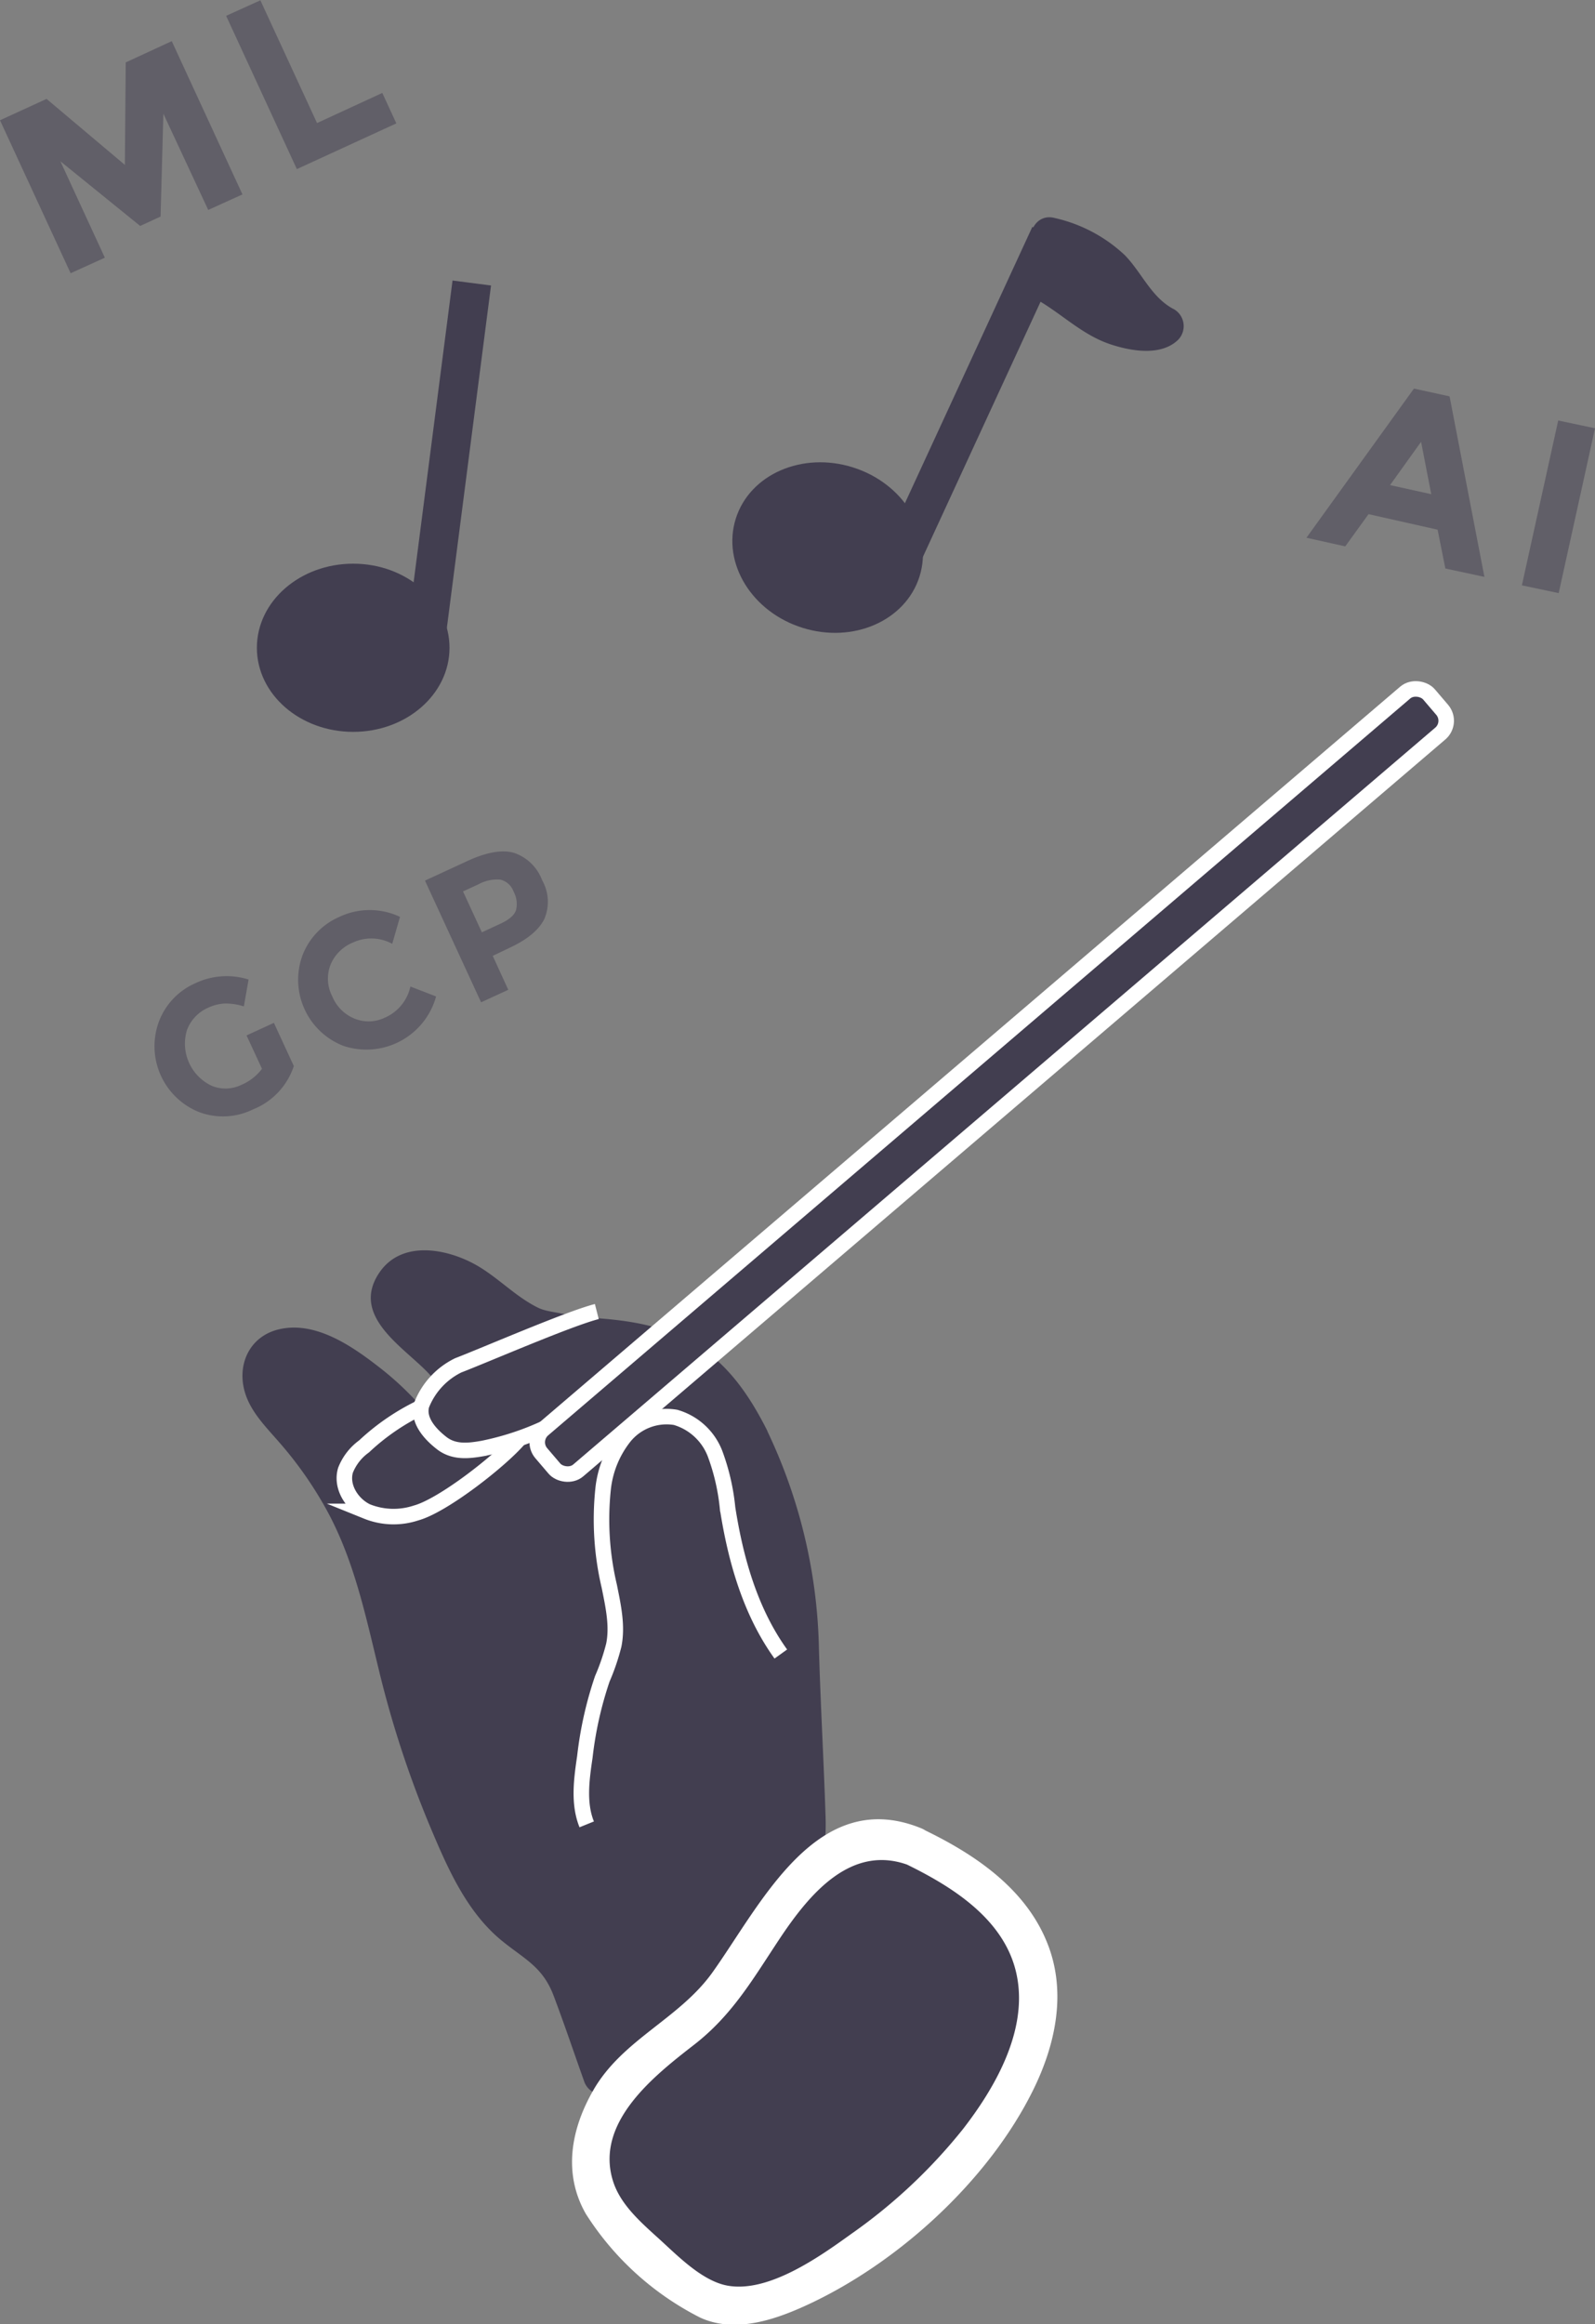 <svg xmlns="http://www.w3.org/2000/svg" viewBox="0 0 205.52 299.36"><rect x="0" y="0" width="205.52" height="299.36" fill="#808080" stroke="none"/><title>Asset 5</title><g id="cd534487-6e06-452e-9e82-35f9f3390870" data-name="Layer 2"><g id="fdbc33a5-5b95-4e1b-bc0e-61e483dd34fb" data-name="Layer 1"><path d="M77.79,240" transform="translate(-4.39 -9.51)"/><path d="M101,194.87c-1.68-3.44-3.75-6.81-6.82-9.11-4.65-3.49-10.79-4-16.64-4.16l0-.08c-5.87,0-9.87-6-15.37-8.07-2.74-1-6.69-.38-7.31,2.47-.49,2.27,1.43,4.27,3.18,5.8l4.22,3.67a2.37,2.37,0,0,1,.94,1.32c.18,1.24-1.46,1.86-2.13,2.92-1,1.63.49,3.62,1.77,5.07s2.28,4,.69,5c-1.52-.11-2.5-1.6-3.33-2.89A37.12,37.12,0,0,0,47,184.44c-2.77-1.54-6.93-2.38-8.53.35s.92,5.73,3,8a49.46,49.46,0,0,1,9.81,15.66c2.33,6,3.46,12.35,5.08,18.56a121.87,121.87,0,0,0,7.29,20.37c2,4.24,4.32,8.56,8.24,11.12a18.5,18.5,0,0,1,4,2.8A11.15,11.15,0,0,1,77.8,265L82,276.8c3.56-1.5,6.59-4,9.55-6.5,4.16-3.49,8.37-7,11.6-11.38s5.61-8.55,5.24-14l-.12-.78v-3.66c-.52-5.72-1.18-9.12-.91-15.14A63.37,63.37,0,0,0,101,194.87Z" transform="translate(-4.39 -9.51)" fill="#423e50"/><path d="M103.17,193.61c-2.43-4.78-5.48-9.16-10.39-11.63-4.68-2.36-10.09-2.69-15.23-2.88l2.16,1.24c-1-1.93-4.19-1.54-5.92-2.37-2.89-1.39-5.16-3.87-7.94-5.47-3.77-2.17-9.71-3.36-12.6.95-3.81,5.68,3.42,9.69,6.52,13.11,1.11,1.23,1-.79-.49,1.31a5.16,5.16,0,0,0-1,2.71c-.08,1.37,3.56,7.3,3.48,7.4l2.43-.64c-1.94-.59-3.59-4.36-4.91-5.94a38.86,38.86,0,0,0-5.93-5.72c-3.46-2.7-8.15-6-12.84-5-3.92.82-5.67,4.55-4.54,8.23.76,2.47,2.67,4.37,4.32,6.27a49.06,49.06,0,0,1,6.38,9.16c3.34,6.24,4.8,13.11,6.46,19.93a133,133,0,0,0,6.67,20.47c2.21,5.25,4.63,10.86,9.1,14.6,3,2.48,5.39,3.4,6.83,7.22,1.37,3.62,2.6,7.29,3.9,10.93A2.55,2.55,0,0,0,83.26,279c7.7-3.61,15.3-10.45,20.66-17,4.62-5.63,7.07-11.19,6.85-18.41-.24-7.53-.68-15-.88-22.56a68.12,68.12,0,0,0-6.72-27.39c-1.37-2.91-5.68-.37-4.32,2.52a62,62,0,0,1,6.06,25.74c.08,6.71.71,13.34.85,20s-1.34,11.72-5.9,17.16c-5,5.95-12.09,12.29-19.12,15.58l3.67,1.49c-1.73-4.85-3-10.52-5.55-15a12.59,12.59,0,0,0-4.31-4,20.46,20.46,0,0,1-6.61-6.87c-6-10.18-8.6-22-11.45-33.33a66.7,66.7,0,0,0-5.13-14.41,51.37,51.37,0,0,0-4.48-7.15c-1.21-1.63-4.73-4.53-5.3-6.37l.72-3.51a6.51,6.51,0,0,1,2.6.72,18.89,18.89,0,0,1,3.44,2,34.71,34.71,0,0,1,6.38,5.59c2.61,2.92,4.13,7.18,8.12,8.38a2.45,2.45,0,0,0,2.43-.64c2.61-3.16,1.08-5.46-.69-8.58-2-3.47.29-2.26.93-5.14a4,4,0,0,0-.91-3.58c-1.46-1.94-4.76-3.09-5.87-5.23-3.42-6.58,5.12-1.89,6.9-.63,3.84,2.72,7,5.32,11.88,5.66l-2.16-1.24,0,.08a2.5,2.5,0,0,0,2.16,1.24c4.23.16,8.82.3,12.71,2.2,4.17,2,6.56,5.83,8.6,9.84C100.31,199,104.63,196.47,103.17,193.61Z" transform="translate(-4.39 -9.51)" fill="#423e50"/><path d="M105,222.54c-3.93-5.46-5.82-12.14-6.86-18.79a27.87,27.87,0,0,0-1.61-7,7.77,7.77,0,0,0-5.09-4.69,7,7,0,0,0-6.59,2.49,13,13,0,0,0-2.75,6.75,37.45,37.45,0,0,0,.8,12.52c.5,2.5,1.08,5.07.58,7.57A28.13,28.13,0,0,1,82,225.73a47.82,47.82,0,0,0-2.25,10.06c-.43,2.9-.85,6,.24,8.69" transform="translate(-4.39 -9.51)" fill="none" stroke="#fff" stroke-miterlimit="10" stroke-width="2"/><path d="M81.29,178.43c-3.64.93-14.3,5.56-17.86,6.93a9.6,9.6,0,0,0-4.71,5.1c-.54,1.9,1,3.69,2.59,4.92s3.49,1,5.3.68a36,36,0,0,0,11.95-4.75" transform="translate(-4.39 -9.51)" fill="none" stroke="#fff" stroke-miterlimit="10" stroke-width="2"/><rect x="56.95" y="145.35" width="150.45" height="6.95" rx="2.17" ry="2.17" transform="translate(-69.38 112) rotate(-40.51)" fill="#423e50" stroke="#fff" stroke-miterlimit="10" stroke-width="2"/><path d="M58.86,190.67a29.07,29.07,0,0,0-7.56,5.13,6.9,6.9,0,0,0-2.39,3.07c-.62,2.08.79,4.36,2.74,5.3a9.22,9.22,0,0,0,6.36.2c3.48-.95,10.94-6.8,13.27-9.55" transform="translate(-4.39 -9.51)" fill="none" stroke="#fff" stroke-miterlimit="10" stroke-width="2"/><path d="M122.46,247.42c-10.94-5.15-19.06,9-23.25,16-4.71,7.93-11.85,8.87-16.19,16.46-6.35,11.11-.31,16.37,11.51,25.15,8.22,6.1,29.13-10.4,36.92-21.27C143.1,267.54,139.3,255.35,122.46,247.42Z" transform="translate(-4.39 -9.51)" fill="#423e50"/><path d="M123.13,245c-13.47-5.53-20.64,9.71-26.92,18.52-4.27,6-11.56,8.63-15.33,15.13-2.9,5-4,10.76-1,16A37.52,37.52,0,0,0,94.6,308c4.33,2,9.31.4,13.39-1.44,11.94-5.39,23.81-16.18,29.59-28,2.84-5.81,4.24-12.48,1.8-18.68-2.73-7-9.18-11.41-15.66-14.57-2.88-1.41-5.42,2.9-2.52,4.32,6.14,3,12.95,7.31,14.26,14.59,1.27,7-2.88,14.21-7,19.52a69.28,69.28,0,0,1-14.36,13.47c-4,2.88-10.59,7.6-15.9,6.69-3.46-.59-6.77-4.16-9.28-6.39-2.2-2-4.63-4.19-5.54-7.08-2.38-7.57,5.31-13.58,10.45-17.57,4.92-3.82,7.58-8.47,10.95-13.55,3.86-5.82,9.38-12.59,17.06-9.43C124.77,251.05,126.07,246.22,123.13,245Z" transform="translate(-4.39 -9.51)" fill="#fff"/><ellipse cx="45.51" cy="83.43" rx="11.91" ry="10.33" fill="#423e50" stroke="#423e50" stroke-miterlimit="10"/><line x1="60.79" y1="36.45" x2="54.57" y2="84.65" fill="none" stroke="#423e50" stroke-miterlimit="10" stroke-width="5"/><ellipse cx="111.03" cy="80.04" rx="10.33" ry="11.91" transform="translate(-2.95 152.52) rotate(-72.59)" fill="#423e50" stroke="#423e50" stroke-miterlimit="10"/><line x1="135.29" y1="30.27" x2="114.93" y2="74.4" fill="none" stroke="#423e50" stroke-miterlimit="10" stroke-width="5"/><path d="M139.6,40a16.47,16.47,0,0,1,7.94,4.11c2.38,2.44,3.75,6.05,6.88,7.4-.15.43-.68.55-1.13.58a13.27,13.27,0,0,1-7.35-1.6c-2.37-1.31-4.31-3.32-6.71-4.58" transform="translate(-4.39 -9.51)" fill="#423e50"/><path d="M138.94,42.4a14.4,14.4,0,0,1,8.59,5.67c1.61,2.21,3.14,4.32,5.63,5.59l-.51-3.93c-.32.31-2.95-.43-3.41-.56a11.88,11.88,0,0,1-2.91-1.36c-2-1.26-3.76-2.87-5.84-4.05-2.8-1.6-5.32,2.72-2.52,4.32,3.26,1.86,5.86,4.56,9.49,5.77,2.67.89,6.53,1.56,8.73-.57a2.52,2.52,0,0,0-.51-3.93c-2.93-1.49-4.16-4.74-6.38-7a19.4,19.4,0,0,0-9-4.76c-3.11-.84-4.44,4-1.33,4.82Z" transform="translate(-4.39 -9.51)" fill="#423e50"/><g opacity="0.51"><path d="M190.63,82.73l-1-5-8.9-2-3,4.15-5-1.11,13.85-19.21,4.59,1,4.49,23.25ZM187.5,66.41l-4,5.58,5.31,1.17Z" transform="translate(-4.39 -9.51)" fill="#433e50"/><path d="M205.17,63.67l4.74,1-4.68,21.23-4.74-1Z" transform="translate(-4.39 -9.51)" fill="#433e50"/></g><g opacity="0.51"><path d="M25.44,24.15,25.08,37.4l-2.63,1.21L12.17,30.28,17.9,42.7l-4.41,2L4.39,25l6-2.75,10.09,8.5.11-13.2,5.93-2.74,9.11,19.74-4.41,2Z" transform="translate(-4.39 -9.51)" fill="#433e50"/><path d="M42.64,31.29,33.53,11.55l4.41-2,7.3,15.81,8.41-3.88,1.81,3.92Z" transform="translate(-4.39 -9.51)" fill="#433e50"/></g><g opacity="0.51"><path d="M36.16,142.87l3.52-1.62,2.57,5.56A9.06,9.06,0,0,1,37,152.39a8.78,8.78,0,0,1-6.85.39,9.13,9.13,0,0,1-5.31-11.62,8.76,8.76,0,0,1,4.69-5,9.39,9.39,0,0,1,6.89-.49l-.61,3.46a7.64,7.64,0,0,0-2.52-.37,5.75,5.75,0,0,0-2.08.54,5.06,5.06,0,0,0-2.74,2.91,6,6,0,0,0,3.23,7.16,4.66,4.66,0,0,0,3.74-.11,6.61,6.61,0,0,0,2.71-2.09Z" transform="translate(-4.39 -9.51)" fill="#433e50"/><path d="M54,140.57a5.68,5.68,0,0,0,3.27-4l3.31,1.28a9.32,9.32,0,0,1-11.92,6.37,9.13,9.13,0,0,1-5.31-11.62,8.86,8.86,0,0,1,4.77-5,9.12,9.12,0,0,1,7.81,0l-1,3.47a5.62,5.62,0,0,0-5.08-.16A5.29,5.29,0,0,0,47,133.71a4.94,4.94,0,0,0,.2,4.12,5.22,5.22,0,0,0,2.94,2.9A4.81,4.81,0,0,0,54,140.57Z" transform="translate(-4.39 -9.51)" fill="#433e50"/><path d="M70.61,119.35a5.89,5.89,0,0,1,3.64,3.54,5.62,5.62,0,0,1,.27,5q-1.07,2.13-4.55,3.73l-2.09,1,2,4.37-3.5,1.61-7.23-15.67,5.54-2.56Q68.32,118.71,70.61,119.35Zm.28,7.35a3.32,3.32,0,0,0-.32-2.35,2.41,2.41,0,0,0-1.71-1.55,5,5,0,0,0-2.81.6l-2,.92,2.43,5.27,2.35-1.09Q70.59,127.7,70.89,126.7Z" transform="translate(-4.39 -9.51)" fill="#433e50"/></g></g></g></svg>